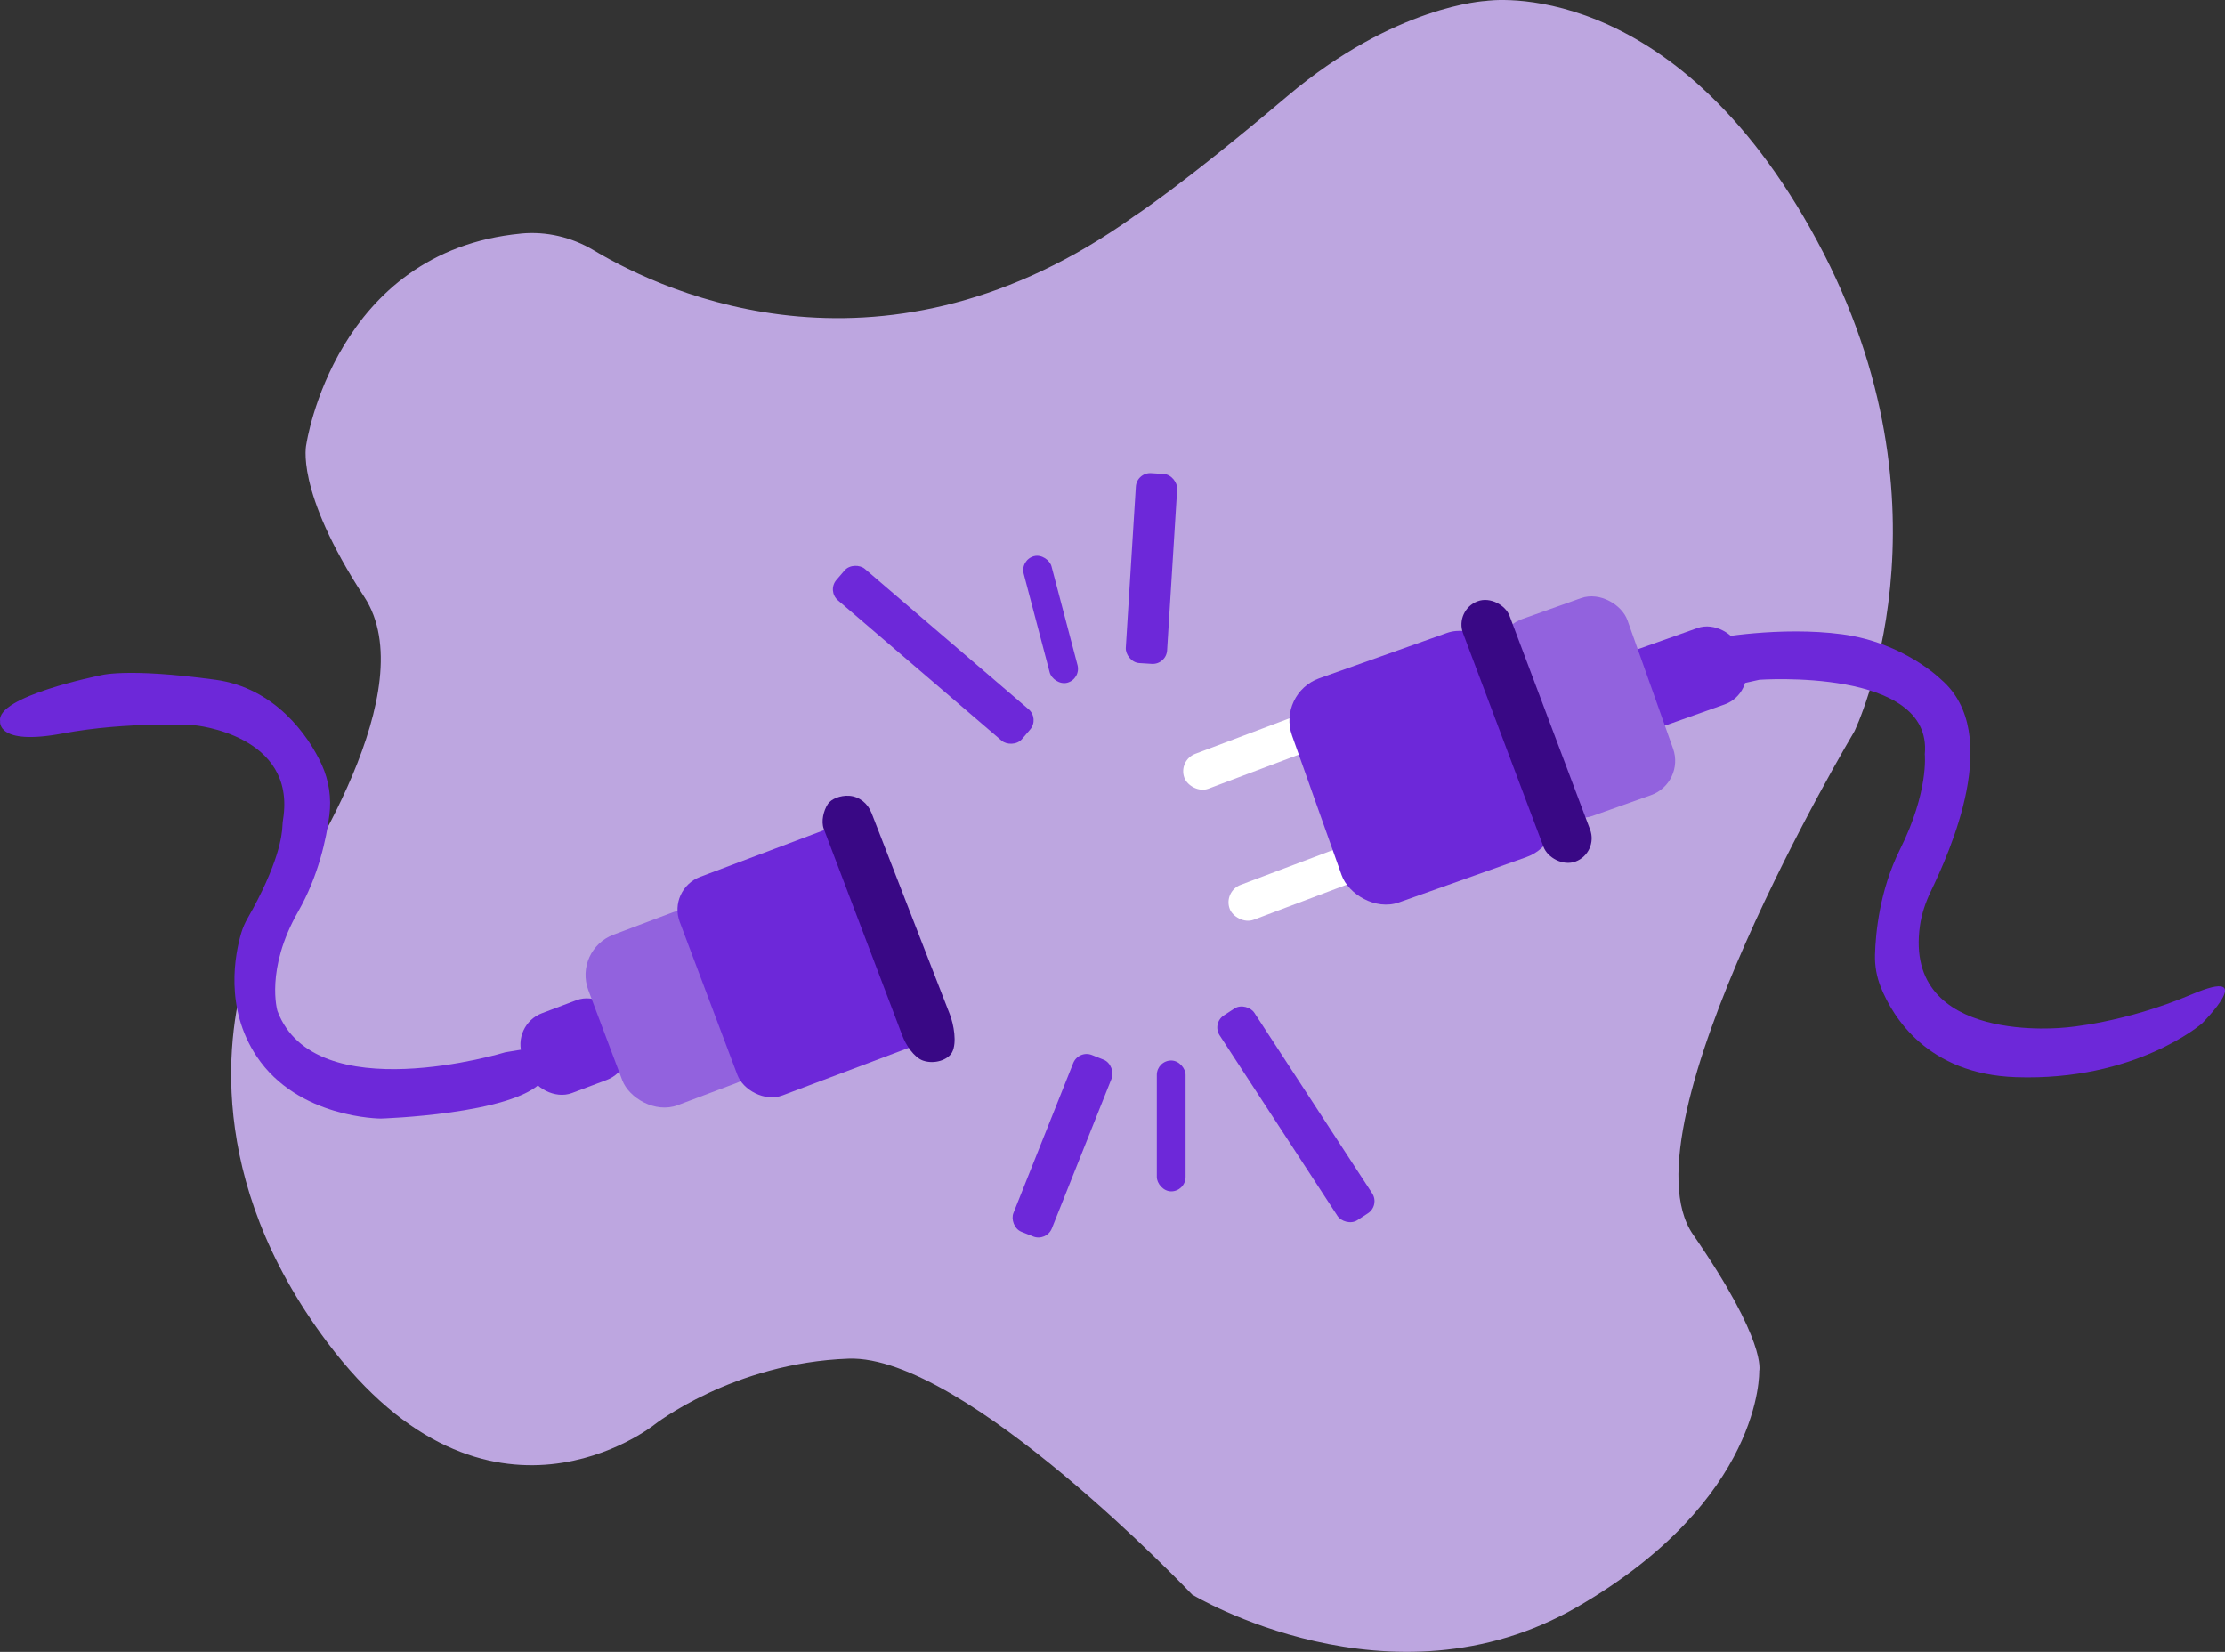 <?xml version="1.0" encoding="UTF-8"?>
<svg id="Layer_2" xmlns="http://www.w3.org/2000/svg" viewBox="0 0 537.56 399.05">
  <rect x="0" y="0" width="537.56" height="399.05" fill="#333333" stroke="none"/>
  <defs>
    <style>
      .cls-1 {
        fill: #6d28d9;
      }

      .cls-2 {
        fill: #fff;
      }

      .cls-3 {
        fill: #6d28d9;
      }

      .cls-4 {
        fill: #bda6e0;
      }

      .cls-5 {
        fill: #9262de;
      }

      .cls-6 {
        fill: #390885;
      }
    </style>
  </defs>
  <path class="cls-4" d="M125.86,56.42c6.14-.59,12.29.88,17.58,4.04,17.82,10.65,70.59,34.73,130.59-8.24,0,0,11-7,37-29S359.03.22,359.03.22c0,0,45-7,80,58s9,118.45,9,118.45c0,0-57,95.55-39,121.55s16,33,16,33c0,0,1,31-44,57s-93-3-93-3c0,0-55-58-83-57s-47,16-47,16c0,0-40,32-79-20-29.86-39.81-23.96-75.52-19.56-90.07,1.15-3.79,2.93-7.36,5.2-10.6,9.09-13.01,37.76-57.3,23.36-79.32-17-26-14-37-14-37,0,0,6.89-46.5,51.83-50.8Z"/>
  <path class="cls-3" d="M122.03,254.22s-46,14-55-10c0,0-3-10,5-24,4.92-8.61,6.82-17.6,7.54-23.25.54-4.16-.09-8.38-1.82-12.21-3.2-7.04-11.31-18.58-25.72-20.55-22-3-28-1-28-1,0,0-25,5-24,11,0,0-1,6,15,3s32-2,32-2c0,0,24.59,2.26,21.37,22.67-.09.57-.15,1.14-.17,1.72-.07,2.14-.93,9.17-8.42,22.26-.64,1.11-1.15,2.28-1.52,3.51-1.49,5.04-4.13,18.06,3.73,29.85,10,15,30,15,30,15,0,0,32-1,39-9l-3-8-6,1"/>
  <rect class="cls-1" x="126.26" y="242.52" width="25" height="20.6" rx="8.03" ry="8.03" transform="translate(-80.25 65.19) rotate(-20.65)"/>
  <rect class="cls-5" x="145.08" y="221.7" width="36" height="44.01" rx="10.39" ry="10.39" transform="translate(-75.47 73.18) rotate(-20.65)"/>
  <rect class="cls-3" x="169.6" y="204.17" width="50" height="56.42" rx="8.45" ry="8.45" transform="translate(-69.46 83.57) rotate(-20.65)"/>
  <path class="cls-6" d="M210.55,196.36l18.93,48.68c.94,2.43,1.77,6.88.54,9.18-.98,1.82-4.21,2.95-7,2-2.18-.74-4.2-3.84-5-6l-19-50c-.67-1.81-.06-4.39,1-6,.8-1.22,3-2.11,5.12-1.98,2.44.15,4.52,1.84,5.4,4.12Z"/>
  <rect class="cls-1" x="220.47" y="128.64" width="10" height="59.06" rx="3.48" ry="3.48" transform="translate(-41.35 226.44) rotate(-49.4)"/>
  <rect class="cls-1" x="250.36" y="133.82" width="6.95" height="31.62" rx="3.48" ry="3.48" transform="translate(-29.75 69.62) rotate(-14.76)"/>
  <rect class="cls-1" x="273.21" y="114.34" width="10" height="45.98" rx="3.48" ry="3.48" transform="translate(9.08 -17.05) rotate(3.57)"/>
  <rect class="cls-1" x="308.1" y="239.64" width="10" height="59.06" rx="3.48" ry="3.48" transform="translate(-96.22 214.91) rotate(-33.13)"/>
  <rect class="cls-1" x="279.49" y="256.19" width="6.95" height="31.62" rx="3.48" ry="3.48"/>
  <rect class="cls-1" x="251.71" y="253.8" width="10" height="45.98" rx="3.48" ry="3.48" transform="translate(120.78 -75.4) rotate(21.74)"/>
  <rect class="cls-2" x="285.03" y="177.22" width="35" height="9" rx="4.5" ry="4.5" transform="translate(-44.65 118.38) rotate(-20.65)"/>
  <path class="cls-3" d="M425.03,164.22s42-3,40,18c0,0,1,9-6,23-4.92,9.84-5.89,20.18-6.03,25.45-.07,2.69.41,5.36,1.42,7.86,2.91,7.2,11.25,20.95,32.61,21.69,29,1,45-13,45-13,0,0,13.99-14-2.51-7s-30.49,8-30.49,8c0,0-39.25,4.46-35.18-24.53.41-2.9,1.35-5.69,2.62-8.33,4.58-9.53,17.57-38.14,2.57-51.14,0,0-9-9-24-11s-31,1-31,1l2,12,9-2Z"/>
  <rect class="cls-1" x="390.76" y="153.67" width="31" height="19.59" rx="7.95" ry="7.95" transform="translate(-31.28 145.46) rotate(-19.56)"/>
  <rect class="cls-5" x="367.03" y="145.54" width="32.62" height="50.51" rx="8.8" ry="8.8" transform="translate(-35.06 138.21) rotate(-19.56)"/>
  <rect class="cls-2" x="295.98" y="208.87" width="35" height="9" rx="4.5" ry="4.5" transform="translate(-55.11 124.28) rotate(-20.65)"/>
  <rect class="cls-3" x="316.58" y="156.72" width="54.36" height="57.46" rx="10.84" ry="10.84" transform="translate(-42.25 125.8) rotate(-19.56)"/>
  <rect class="cls-6" x="362.82" y="143.08" width="12" height="67.18" rx="6" ry="6" transform="translate(-38.61 141.44) rotate(-20.65)"/>
</svg>